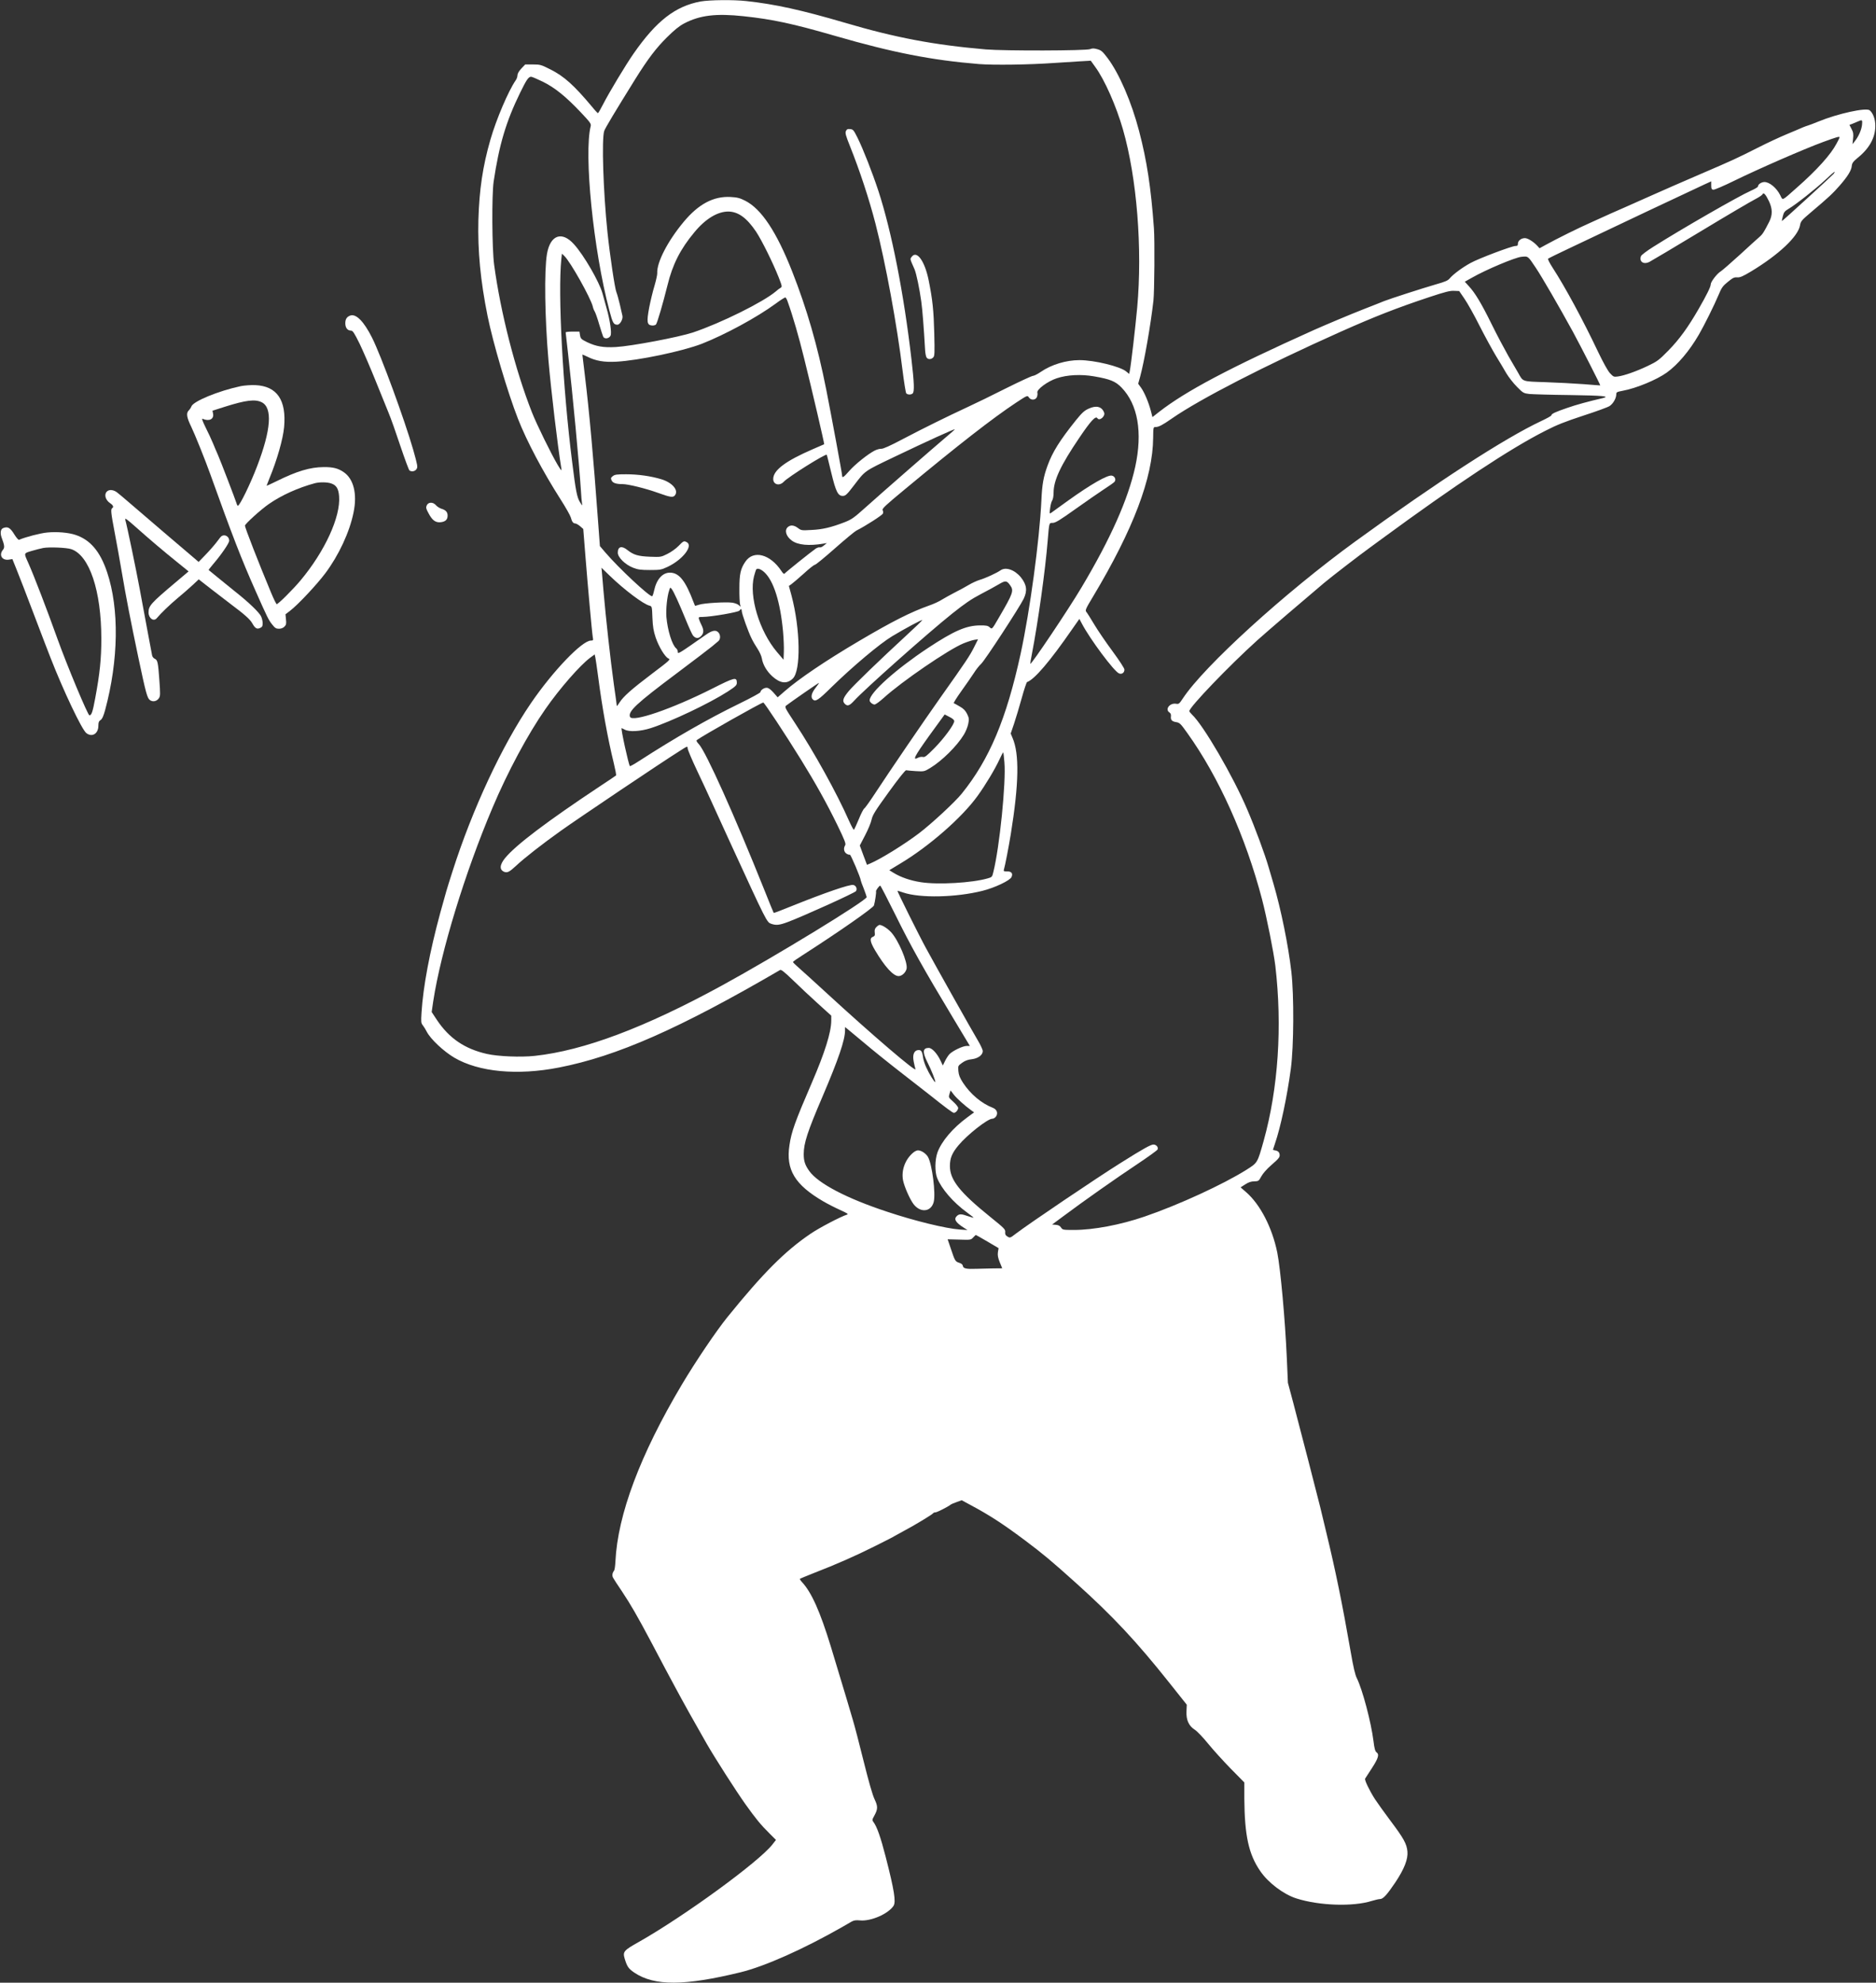 <?xml version="1.0" standalone="no"?>
<!DOCTYPE svg PUBLIC "-//W3C//DTD SVG 20010904//EN"
 "http://www.w3.org/TR/2001/REC-SVG-20010904/DTD/svg10.dtd">
<svg version="1.0" xmlns="http://www.w3.org/2000/svg"
 width="1907pt" height="2015pt" viewBox="0 0 1907 2015"
 preserveAspectRatio="xMidYMid meet">
<rect x="0" y="0" width="1907" height="2015" fill="#333333" stroke="none"/>
<g transform="translate(0,2015) scale(0.1,-0.1)"
fill="#ffffff" stroke="none">
<path d="M7122 20135 c-257 -48 -449 -196 -681 -529 -79 -113 -248 -394 -309
-513 -26 -51 -50 -93 -54 -93 -3 0 -30 28 -58 63 -185 221 -286 312 -426 382
-93 47 -103 50 -177 50 l-78 0 -40 -42 c-25 -27 -39 -52 -39 -69 0 -14 -8 -38
-19 -52 -73 -106 -197 -396 -256 -602 -78 -270 -113 -509 -122 -815 -8 -312
21 -618 93 -975 56 -277 204 -777 310 -1048 89 -227 253 -536 431 -815 52 -81
99 -164 105 -185 12 -45 25 -62 47 -62 9 -1 30 -13 48 -28 l32 -28 21 -264
c25 -316 68 -792 76 -837 6 -30 4 -33 -19 -33 -90 0 -387 -310 -611 -638 -294
-431 -594 -1075 -796 -1707 -63 -197 -65 -206 -124 -420 -109 -401 -175 -756
-191 -1015 -6 -95 -5 -108 13 -130 11 -14 29 -43 40 -65 39 -76 172 -200 280
-264 249 -146 641 -183 1065 -100 589 115 1224 395 2247 991 11 6 43 -19 130
-103 63 -62 177 -168 253 -237 l137 -124 0 -51 c-1 -119 -65 -324 -198 -632
-172 -399 -207 -497 -227 -634 -38 -249 55 -402 345 -571 41 -24 117 -63 168
-86 79 -36 90 -43 70 -49 -61 -19 -280 -133 -366 -192 -261 -176 -486 -402
-847 -848 -114 -141 -323 -450 -464 -687 -424 -713 -652 -1322 -675 -1796 -2
-45 -8 -88 -14 -95 -18 -22 -22 -52 -9 -73 6 -12 46 -73 88 -135 88 -132 157
-251 294 -509 147 -278 165 -313 250 -470 78 -146 206 -375 318 -570 89 -154
294 -474 393 -614 107 -150 158 -212 245 -298 l67 -67 -35 -45 c-137 -177
-898 -731 -1361 -993 -150 -84 -162 -98 -143 -165 26 -86 39 -105 101 -147
204 -136 509 -134 1079 5 248 61 636 234 1031 459 36 21 79 46 97 56 24 13 44
16 85 12 110 -11 287 66 341 148 26 40 8 157 -80 499 -51 199 -89 307 -125
354 -13 17 -13 23 8 60 39 71 39 97 4 171 -21 44 -59 177 -111 386 -43 175
-93 365 -110 421 -17 57 -48 162 -69 233 -39 130 -69 229 -154 510 -110 359
-196 551 -294 657 -14 15 -23 30 -21 32 3 3 68 30 144 60 230 89 418 172 620
273 104 52 195 98 200 103 6 4 51 28 100 55 106 56 282 163 291 176 3 5 13 9
24 9 15 0 124 55 155 79 6 5 33 16 61 26 l50 18 100 -54 c185 -99 328 -192
549 -358 172 -129 265 -206 515 -431 371 -334 611 -590 945 -1010 l179 -225
-3 -67 c-4 -88 23 -148 84 -187 24 -15 85 -79 136 -142 51 -63 155 -177 230
-254 l138 -140 0 -165 c3 -376 44 -565 162 -736 81 -119 238 -237 368 -278
233 -74 575 -85 766 -25 33 10 71 19 84 19 31 0 70 43 155 169 91 137 130 236
123 314 -7 78 -38 134 -172 312 -62 83 -133 182 -158 220 -57 89 -108 196
-100 209 4 6 35 55 70 108 65 101 76 138 45 160 -13 10 -21 38 -30 113 -24
192 -112 524 -169 639 -18 35 -36 114 -63 270 -85 488 -154 825 -250 1221 -23
94 -50 206 -60 250 -28 115 -209 814 -273 1056 l-55 206 -11 249 c-17 393 -65
913 -97 1074 -52 255 -174 491 -319 616 l-54 47 47 30 c34 22 60 31 92 31 43
1 46 3 72 51 16 29 56 75 100 113 84 73 92 84 84 118 -5 17 -16 26 -36 31 -17
3 -30 6 -30 8 0 1 9 28 20 61 57 164 124 479 162 764 30 226 33 741 5 985 -31
268 -104 628 -182 895 -20 69 -43 145 -50 170 -36 125 -135 394 -215 580 -144
340 -448 862 -564 969 -14 14 -26 29 -26 34 0 40 404 461 690 719 101 91 505
437 680 584 80 67 370 290 470 362 25 18 77 56 116 85 752 552 1304 917 1661
1098 118 61 203 94 388 155 130 42 251 86 268 98 35 24 66 77 67 117 0 24 5
26 67 38 136 25 344 111 447 185 112 81 229 219 326 386 55 95 157 300 199
401 32 77 44 93 96 135 49 40 64 48 94 45 29 -2 57 10 142 61 280 169 478 355
497 469 7 40 16 51 108 129 185 156 226 195 295 274 82 94 119 154 123 201 3
28 14 43 60 81 119 96 179 205 179 324 1 66 -22 130 -57 159 -36 30 -326 -34
-521 -114 -44 -18 -91 -36 -105 -40 -14 -4 -38 -13 -55 -20 -16 -8 -91 -39
-165 -70 -74 -31 -198 -89 -275 -128 -238 -120 -266 -133 -592 -273 -175 -75
-403 -175 -508 -222 -104 -47 -230 -102 -279 -124 -49 -21 -107 -47 -130 -57
-23 -11 -107 -48 -188 -85 -143 -63 -364 -173 -480 -237 l-58 -32 -24 26 c-39
42 -96 77 -125 77 -37 0 -71 -26 -71 -56 0 -19 -5 -24 -25 -24 -37 0 -369
-125 -455 -172 -85 -46 -177 -115 -212 -156 -18 -23 -46 -35 -138 -61 -142
-41 -469 -147 -530 -171 -25 -10 -119 -48 -210 -83 -138 -54 -375 -154 -504
-211 -863 -388 -1302 -620 -1576 -834 l-65 -51 -16 62 c-23 88 -66 190 -100
237 l-29 40 20 72 c42 154 107 525 135 773 10 91 14 608 5 735 -30 412 -71
685 -151 989 -77 295 -202 584 -320 741 -51 67 -64 79 -104 90 -34 10 -51 10
-73 1 -40 -17 -871 -19 -1062 -3 -524 45 -918 119 -1435 272 -437 128 -708
188 -997 219 -130 15 -376 12 -466 -4z m438 -150 c292 -31 498 -75 930 -200
587 -170 983 -247 1460 -286 150 -12 511 -7 765 11 72 5 185 12 251 16 l122 7
46 -64 c95 -130 212 -395 281 -634 142 -494 199 -1210 145 -1810 -19 -206 -63
-586 -76 -648 l-6 -27 -29 24 c-61 52 -325 116 -476 116 -135 0 -285 -45 -394
-120 -32 -22 -68 -40 -79 -40 -11 0 -134 -57 -273 -126 -138 -70 -313 -155
-387 -189 -213 -99 -449 -215 -660 -326 -132 -70 -204 -102 -222 -100 -14 1
-44 -7 -66 -18 -69 -35 -199 -139 -258 -206 -60 -69 -74 -77 -74 -46 0 20
-106 592 -161 871 -88 446 -198 824 -346 1200 -160 406 -314 637 -478 720 -55
28 -80 34 -149 38 -174 9 -326 -72 -478 -255 -162 -195 -273 -411 -267 -519 1
-16 -12 -74 -28 -129 -17 -55 -41 -155 -54 -222 -27 -145 -22 -176 27 -181 17
-2 36 3 42 10 14 17 71 214 117 398 51 211 131 369 274 540 112 136 235 210
344 210 101 -1 188 -64 283 -205 59 -90 171 -316 230 -465 34 -88 36 -95 19
-105 -10 -5 -32 -22 -49 -37 -129 -109 -559 -322 -842 -417 -145 -48 -625
-139 -784 -148 -127 -7 -200 6 -291 49 -61 30 -67 36 -73 71 l-6 37 -70 0
c-39 0 -70 -4 -70 -8 0 -4 11 -104 25 -222 47 -415 112 -1108 130 -1385 3 -55
8 -113 11 -130 5 -28 4 -28 -21 12 -30 49 -43 116 -79 408 -96 759 -146 1711
-110 2063 l6 54 24 -23 c61 -57 269 -428 290 -515 3 -16 12 -39 20 -51 7 -12
28 -70 45 -130 18 -59 36 -116 41 -126 13 -25 59 -19 74 11 14 28 -5 157 -42
287 -14 50 -32 114 -40 144 -31 114 -188 387 -289 498 -123 138 -242 95 -275
-98 -29 -171 -22 -647 15 -1079 27 -310 93 -870 131 -1100 5 -31 1 -27 -37 35
-66 112 -213 410 -262 535 -169 429 -319 1015 -384 1499 -22 163 -25 709 -5
846 56 374 126 609 268 900 66 135 86 165 113 165 9 0 62 -23 118 -50 122 -60
234 -150 388 -313 92 -97 105 -115 100 -137 -72 -284 27 -1262 189 -1874 34
-129 43 -146 82 -146 27 0 59 58 51 91 -3 13 -15 65 -26 114 -12 50 -27 106
-35 125 -16 38 -66 373 -91 610 -43 415 -60 949 -33 1029 12 33 105 188 315
526 128 205 212 316 322 425 78 77 125 115 176 142 161 84 325 103 605 73z
m11368 -1103 c-5 -51 -36 -121 -74 -168 l-23 -29 6 57 c5 46 2 65 -16 98 l-21
41 23 8 c12 5 38 16 57 24 51 23 53 21 48 -31z m-228 -128 c0 -3 -14 -33 -32
-65 -57 -109 -201 -269 -398 -442 -164 -145 -145 -137 -174 -80 -37 74 -109
133 -160 133 -31 0 -66 -24 -66 -45 0 -7 -32 -26 -71 -43 -125 -55 -706 -389
-992 -570 -66 -41 -122 -84 -126 -95 -21 -57 27 -89 87 -58 20 10 255 150 522
311 266 161 515 307 553 326 37 19 70 41 74 50 9 23 32 -2 65 -71 37 -78 37
-141 2 -210 -54 -106 -66 -125 -102 -156 -20 -17 -109 -98 -197 -179 -89 -81
-175 -156 -192 -167 -39 -23 -103 -107 -103 -133 0 -24 -40 -106 -123 -250
-107 -186 -197 -310 -307 -422 -97 -99 -114 -111 -210 -157 -118 -56 -238 -98
-303 -107 -42 -6 -46 -4 -81 33 -23 25 -68 107 -121 217 -154 325 -336 661
-462 855 -30 46 -51 87 -46 92 4 4 109 56 233 114 429 205 1202 569 1355 640
l70 32 0 -41 c0 -34 4 -42 21 -44 12 -2 109 40 215 92 243 119 708 322 899
392 142 52 170 60 170 48z m-61 -371 c-19 -22 -523 -483 -526 -480 -1 2 3 24
10 50 10 41 19 51 59 75 72 42 276 203 375 296 48 46 90 82 92 80 2 -2 -2 -11
-10 -21z m-3025 -958 c59 -88 233 -388 374 -645 83 -153 282 -543 279 -547 -1
0 -78 5 -172 13 -93 7 -267 16 -385 20 -242 8 -226 3 -277 94 -14 25 -59 101
-99 170 -39 69 -117 215 -171 325 -105 213 -168 318 -233 388 l-40 44 75 42
c138 79 434 204 500 211 70 7 65 11 149 -115z m-727 -312 c30 -43 99 -166 153
-274 55 -108 130 -245 166 -305 37 -60 85 -140 107 -179 23 -38 71 -100 107
-136 62 -63 68 -66 125 -73 33 -3 220 -9 415 -11 330 -5 413 -12 333 -31 -140
-32 -276 -69 -363 -100 -120 -41 -160 -60 -160 -75 0 -6 -47 -32 -105 -59
-370 -174 -1057 -619 -1890 -1224 -715 -520 -1535 -1266 -1751 -1594 -37 -56
-41 -59 -71 -54 -64 9 -113 -59 -65 -89 12 -8 17 -21 15 -38 -5 -37 9 -53 53
-60 36 -6 45 -15 114 -112 319 -445 592 -1053 759 -1689 48 -185 118 -535 135
-675 72 -615 30 -1246 -119 -1781 -64 -226 -60 -220 -177 -294 -234 -147 -688
-356 -1033 -474 -244 -84 -520 -136 -718 -136 -111 0 -115 1 -131 24 -11 18
-27 26 -53 28 l-38 3 116 86 c195 146 533 384 747 526 112 75 206 142 209 151
9 22 -10 47 -39 50 -25 3 -103 -40 -338 -188 -246 -154 -927 -614 -1064 -718
-57 -44 -59 -45 -85 -29 -20 12 -25 22 -23 45 3 28 -9 39 -150 153 -310 250
-412 377 -412 518 0 80 21 132 87 211 88 106 296 270 343 270 14 0 30 10 40
25 21 33 7 70 -33 86 -115 44 -229 140 -304 255 -33 51 -43 78 -47 119 -4 53
-4 53 37 83 30 22 59 33 99 37 65 8 112 43 112 83 0 13 -22 61 -49 106 -58 97
-430 759 -526 936 -70 127 -296 582 -292 586 1 2 28 -6 59 -17 173 -58 535
-50 803 17 126 31 281 105 297 140 17 37 0 59 -46 58 -29 -1 -36 2 -32 15 14
47 49 231 71 364 83 515 88 817 17 979 l-18 43 34 100 c18 55 54 172 78 260
24 88 49 161 54 163 75 26 233 211 457 535 l75 107 25 -47 c83 -159 329 -488
378 -507 29 -12 55 7 55 39 0 13 -51 91 -120 185 -66 89 -150 212 -187 274
-36 61 -73 119 -81 128 -12 15 -6 31 66 150 412 687 611 1212 614 1619 1 108
2 109 25 109 31 0 70 20 163 85 286 199 950 540 1715 882 350 156 575 244 903
353 163 54 214 67 255 64 l50 -2 54 -79z m-6880 -29 c52 -144 113 -355 168
-579 78 -313 207 -867 203 -870 -2 -1 -52 -23 -113 -49 -280 -121 -405 -215
-405 -304 0 -58 64 -74 107 -28 45 49 426 288 437 274 2 -1 22 -83 46 -182 46
-191 68 -236 116 -236 29 0 42 12 117 110 114 149 98 138 407 286 332 159 611
286 616 281 2 -1 -45 -43 -104 -92 -125 -106 -621 -538 -807 -705 -116 -104
-139 -120 -211 -148 -135 -52 -223 -73 -334 -78 -102 -6 -106 -5 -139 20 -40
30 -76 33 -103 9 -36 -32 -18 -94 41 -137 61 -45 174 -56 321 -31 l35 6 -29
-24 c-16 -14 -35 -23 -43 -20 -7 3 -25 -3 -40 -12 -43 -29 -310 -243 -318
-255 -4 -7 -17 3 -32 27 -114 172 -284 216 -366 95 -49 -71 -61 -126 -61 -272
-1 -74 3 -147 7 -163 7 -27 7 -27 -11 -9 -11 11 -41 23 -68 27 -65 9 -290 -4
-339 -21 -21 -7 -40 -12 -40 -11 -1 1 -7 18 -15 37 -82 218 -147 300 -240 300
-76 0 -136 -67 -161 -182 -7 -32 -16 -58 -20 -58 -33 0 -334 281 -473 442
l-58 68 -19 257 c-47 645 -89 1110 -134 1480 -14 112 -25 205 -25 208 0 3 22
-6 50 -20 85 -43 171 -58 295 -51 225 12 672 106 869 182 237 93 561 269 748
406 51 38 97 67 102 65 5 -2 16 -21 23 -43z m3115 -759 c162 -28 217 -50 278
-113 167 -172 216 -455 140 -806 -73 -331 -249 -728 -546 -1226 -131 -221
-511 -787 -521 -777 -1 2 6 48 17 103 62 322 136 848 160 1149 16 189 13 180
52 181 27 0 75 30 228 139 107 76 238 167 290 201 53 34 101 68 109 77 18 22
5 56 -26 63 -42 11 -213 -87 -446 -254 -81 -59 -157 -114 -169 -122 -21 -14
-21 -14 -13 45 4 33 13 68 21 79 8 12 14 45 14 79 0 125 71 277 263 560 114
169 165 224 182 197 20 -33 82 18 69 56 -23 62 -79 77 -157 41 -45 -20 -68
-42 -130 -118 -165 -206 -238 -323 -288 -460 -42 -115 -56 -192 -63 -354 -19
-405 -117 -1125 -211 -1559 -145 -664 -317 -1073 -598 -1421 -68 -85 -309
-308 -437 -405 -149 -113 -389 -261 -493 -305 l-34 -14 -37 98 -36 98 54 104
c30 57 60 129 66 160 11 48 36 88 175 280 98 136 168 223 176 221 8 -2 52 -6
99 -9 84 -5 86 -4 146 32 120 73 272 223 342 339 18 29 38 77 44 108 10 50 9
59 -11 102 -18 35 -36 54 -75 76 -28 17 -55 31 -60 33 -6 2 29 57 76 123 47
65 104 148 127 183 22 35 56 78 75 95 37 33 393 579 432 661 39 82 31 142 -28
217 -63 77 -154 109 -207 72 -40 -28 -153 -80 -211 -97 -30 -9 -82 -33 -115
-53 -33 -20 -96 -54 -140 -76 -44 -23 -102 -55 -130 -72 -27 -18 -86 -45 -130
-60 -186 -66 -371 -159 -710 -359 -338 -199 -615 -386 -760 -513 l-70 -61 -43
49 c-31 34 -51 48 -70 48 -27 0 -62 -25 -62 -44 0 -7 -98 -60 -217 -118 -316
-154 -650 -345 -1018 -583 -48 -31 -89 -54 -92 -51 -13 13 -95 386 -84 386 3
-1 17 -7 31 -15 45 -25 158 -19 265 15 205 66 597 252 783 372 81 53 92 64 92
89 0 61 -22 56 -251 -60 -411 -207 -813 -345 -835 -286 -21 55 65 135 471 439
176 132 340 257 365 278 25 21 53 45 63 53 22 19 22 63 0 87 -26 29 -64 22
-129 -24 -274 -192 -284 -198 -284 -174 0 13 -7 30 -17 37 -41 34 -87 182 -99
319 -6 76 7 207 28 269 10 33 11 34 26 15 21 -28 73 -141 142 -310 33 -81 67
-156 76 -165 26 -29 54 -30 80 -4 29 29 30 62 5 112 -11 21 -22 48 -26 61 -6
20 -3 22 37 22 89 1 361 48 374 64 15 21 24 20 24 -3 0 -28 67 -215 100 -280
15 -31 43 -79 62 -107 19 -29 38 -71 42 -94 10 -64 50 -132 106 -183 81 -73
148 -81 208 -24 85 79 78 506 -13 847 l-26 95 28 20 c15 11 72 59 125 107 53
49 103 88 111 88 9 0 100 75 203 166 103 91 201 172 218 181 94 47 266 158
271 174 4 10 2 26 -3 35 -8 14 31 50 222 208 553 459 898 727 1135 884 114 75
115 75 129 54 21 -33 69 -30 83 4 5 15 7 34 4 43 -10 32 104 116 198 147 105
35 247 42 379 19z m-4922 -2028 c147 -142 340 -287 401 -302 26 -7 27 -7 31
-123 4 -93 11 -134 33 -201 33 -96 94 -196 129 -213 24 -10 17 -17 -162 -152
-214 -162 -294 -233 -334 -295 -15 -25 -28 -41 -28 -35 0 5 -13 104 -30 219
-34 243 -82 679 -105 945 -8 102 -17 197 -18 213 -2 15 -3 27 -3 27 1 0 39
-37 86 -83z m1568 39 c96 -87 164 -302 192 -606 6 -69 10 -161 8 -205 l-3 -80
-68 80 c-178 211 -285 566 -232 769 9 32 18 63 21 67 11 18 45 8 82 -25z
m2501 -135 c39 -54 29 -81 -114 -326 -73 -126 -70 -122 -96 -99 -17 15 -36 19
-98 18 -139 -1 -263 -55 -527 -229 -328 -217 -594 -456 -594 -533 0 -17 30
-42 50 -42 11 0 52 30 92 66 186 169 660 493 811 555 39 16 88 32 110 36 l39
6 -42 -84 c-43 -85 -78 -138 -341 -509 -163 -230 -517 -749 -663 -972 -53 -81
-103 -151 -111 -155 -8 -5 -33 -53 -55 -108 -23 -55 -45 -103 -49 -108 -4 -4
-26 37 -50 90 -122 278 -358 704 -549 993 -107 163 -108 165 -88 181 48 37
325 229 331 229 3 0 -13 -23 -35 -51 -41 -52 -51 -94 -28 -117 27 -27 55 -9
192 126 214 209 490 441 615 516 130 78 301 170 306 164 2 -2 -71 -73 -163
-157 -265 -244 -531 -501 -584 -564 -57 -69 -68 -100 -43 -127 28 -31 49 -24
97 28 101 112 750 689 997 886 128 102 195 148 291 198 69 36 152 81 185 101
66 39 79 38 114 -12z m-4189 -926 c42 -323 98 -630 159 -880 16 -66 27 -123
23 -126 -4 -4 -77 -53 -162 -109 -544 -361 -858 -599 -966 -731 -56 -69 -59
-120 -7 -140 31 -11 52 0 118 61 85 80 267 222 458 358 171 122 1023 695 1205
809 79 51 82 52 82 28 0 -13 43 -115 96 -227 53 -111 116 -248 141 -303 25
-55 108 -237 185 -405 388 -845 382 -832 429 -849 49 -17 82 -13 166 18 153
57 686 298 695 315 14 24 0 55 -27 62 -35 9 -290 -79 -633 -217 -95 -39 -175
-69 -177 -67 -2 2 -45 107 -95 233 -301 752 -594 1405 -666 1482 -21 22 -28
36 -20 42 52 40 655 381 675 381 11 0 226 -326 383 -580 150 -243 260 -440
371 -667 75 -155 88 -189 78 -204 -19 -31 -13 -67 14 -85 13 -8 28 -13 34 -10
8 5 111 -238 111 -262 0 -4 13 -41 30 -82 16 -41 29 -80 30 -87 1 -34 -923
-599 -1470 -898 -785 -429 -1405 -662 -1905 -716 -142 -15 -372 -6 -486 20
-225 51 -384 159 -509 347 l-52 79 16 110 c78 507 323 1307 602 1965 153 363
360 749 539 1005 143 206 353 446 455 521 l45 33 7 -32 c4 -18 16 -104 28
-192z m3620 -454 c0 -34 -102 -173 -200 -273 -80 -81 -99 -96 -118 -91 -13 3
-34 0 -48 -7 -63 -34 -40 11 112 223 l157 216 48 -25 c33 -16 49 -31 49 -43z
m510 -418 c18 -200 -49 -865 -113 -1118 -11 -47 -14 -50 -57 -62 -158 -46
-505 -66 -678 -39 -107 16 -207 51 -280 96 l-42 26 114 69 c292 175 627 468
784 687 81 112 178 274 222 370 19 42 37 74 38 73 2 -2 8 -48 12 -102z m-1108
-1551 c154 -313 292 -559 581 -1039 l176 -293 -33 0 c-39 0 -143 -50 -175 -84
-13 -14 -33 -45 -45 -70 l-22 -45 -23 49 c-35 74 -87 130 -120 130 -61 0 -66
-41 -15 -143 41 -80 87 -197 81 -204 -7 -6 -63 85 -92 150 -15 32 -29 77 -32
100 -8 62 -20 79 -51 75 -41 -5 -58 -48 -44 -117 6 -31 14 -65 18 -76 18 -45
-436 343 -906 775 -124 114 -251 229 -282 256 -31 27 -57 52 -57 57 -1 4 43
35 97 69 357 229 718 480 726 506 11 38 25 135 21 142 -5 8 33 60 43 59 4 0
73 -134 154 -297z m-315 -1303 c81 -69 254 -208 383 -308 129 -100 260 -202
290 -226 145 -116 224 -175 236 -175 19 0 44 29 44 50 0 10 -22 38 -50 63 -48
43 -49 45 -38 80 l11 35 31 -41 c29 -38 114 -115 180 -162 l28 -20 -68 -50
c-149 -109 -264 -245 -305 -359 -26 -75 -27 -195 -3 -257 44 -111 163 -249
306 -353 37 -27 67 -51 65 -52 -1 -1 -27 6 -57 16 -68 24 -88 24 -112 3 -35
-32 -16 -66 69 -120 l38 -24 -76 5 c-144 10 -463 88 -744 182 -409 135 -697
286 -788 412 -43 60 -57 101 -57 172 0 111 38 229 193 590 160 375 227 571
227 667 l0 35 24 -19 c13 -10 91 -75 173 -144z m1249 -2016 l115 -68 -7 -41
c-4 -31 0 -56 19 -103 l25 -61 -97 -1 c-53 -1 -127 -3 -166 -4 -102 -4 -133 3
-137 29 -2 14 -14 25 -37 32 -40 13 -44 19 -85 142 l-33 97 118 -3 c115 -4
119 -3 141 21 13 14 24 25 26 26 2 1 55 -29 118 -66z"/>
<path d="M8599 18818 c-9 -20 -2 -45 41 -153 99 -247 195 -538 260 -790 102
-397 218 -1024 275 -1492 15 -120 32 -224 37 -230 13 -16 50 -17 66 -1 18 18
15 109 -13 348 -77 665 -201 1297 -336 1710 -62 188 -155 425 -212 540 -39 78
-45 85 -74 88 -26 3 -35 -1 -44 -20z"/>
<path d="M9266 17538 c-16 -23 -18 -14 31 -126 18 -43 50 -195 68 -326 12 -87
25 -255 39 -494 2 -34 9 -69 16 -77 16 -20 45 -19 66 2 15 15 16 39 11 248 -6
229 -17 339 -57 537 -40 197 -122 310 -174 236z"/>
<path d="M6229 15311 c-20 -16 -22 -22 -12 -43 12 -27 46 -38 112 -38 57 0
235 -44 360 -89 125 -45 152 -49 171 -26 42 51 -25 131 -139 165 -107 32 -236
50 -356 50 -96 0 -116 -3 -136 -19z"/>
<path d="M6897 14601 c-26 -27 -77 -63 -114 -81 -64 -32 -67 -32 -177 -28
-121 5 -166 19 -228 68 -58 47 -98 36 -98 -27 0 -48 76 -122 156 -153 49 -19
78 -23 170 -23 104 0 116 2 180 32 153 72 264 214 195 251 -29 15 -32 14 -84
-39z"/>
<path d="M8909 10729 c-16 -16 -20 -30 -17 -56 4 -29 0 -36 -19 -44 -35 -13
-29 -51 24 -140 99 -166 184 -259 238 -259 34 0 73 37 81 76 12 65 -83 288
-157 369 -37 40 -92 75 -118 75 -6 0 -20 -9 -32 -21z"/>
<path d="M9282 8435 c-82 -69 -122 -181 -102 -282 14 -67 69 -191 106 -240 69
-91 178 -81 205 20 23 84 -16 387 -58 459 -20 35 -67 66 -100 67 -12 1 -35
-10 -51 -24z"/>
<path d="M3560 16943 c-35 -13 -50 -37 -50 -78 0 -46 22 -75 58 -75 18 0 33
-23 87 -132 35 -73 107 -239 159 -368 52 -129 113 -279 135 -333 23 -54 77
-207 121 -340 45 -133 86 -245 93 -249 23 -15 57 -8 71 15 14 21 11 37 -34
197 -88 306 -326 955 -418 1138 -84 167 -163 246 -222 225z"/>
<path d="M2449 16226 c-227 -48 -488 -155 -504 -208 -4 -11 -16 -29 -27 -40
-27 -27 -20 -71 25 -163 36 -74 144 -342 195 -485 219 -611 316 -863 461
-1188 120 -271 132 -294 168 -339 28 -36 40 -43 69 -43 21 0 42 8 55 21 18 18
21 30 16 74 l-5 52 47 36 c79 60 272 266 358 381 137 183 247 419 287 618 39
189 1 342 -102 411 -56 38 -109 51 -202 50 -139 -1 -275 -42 -482 -145 -54
-26 -98 -47 -98 -44 0 2 13 34 28 72 78 188 139 402 150 523 25 275 -72 417
-292 427 -45 2 -110 -3 -147 -10z m211 -164 c112 -55 96 -279 -47 -652 -67
-176 -176 -400 -195 -400 -4 0 -10 10 -13 23 -11 37 -165 438 -189 492 -13 28
-35 82 -51 120 -16 39 -50 112 -76 163 -30 62 -41 91 -30 86 66 -29 117 -5
107 51 l-6 31 122 39 c218 69 312 80 378 47z m709 -826 c51 -18 72 -53 78
-129 17 -208 -145 -561 -393 -857 -76 -91 -226 -240 -241 -240 -5 0 -31 53
-58 118 -128 307 -265 659 -265 680 0 17 164 166 245 221 127 88 295 164 465
210 49 13 129 12 169 -3z"/>
<path d="M1086 15154 c-30 -30 -14 -87 35 -119 30 -20 37 -39 19 -50 -16 -10
-12 -49 25 -243 19 -100 51 -275 70 -389 47 -277 94 -517 170 -879 80 -378 92
-422 122 -441 29 -19 68 -10 89 22 14 21 14 42 4 182 -13 184 -18 205 -47 218
-12 5 -25 21 -27 35 -6 31 -72 381 -126 675 -36 195 -128 638 -147 705 -5 19
18 3 100 -70 153 -136 284 -247 423 -359 l121 -98 -135 -114 c-248 -209 -272
-236 -272 -303 0 -60 53 -97 84 -58 42 50 131 136 210 202 49 41 118 100 153
133 l63 59 127 -99 c71 -55 162 -125 203 -156 137 -102 192 -152 214 -191 29
-52 47 -63 80 -48 21 9 26 19 26 48 0 20 -7 51 -16 70 -20 41 -126 143 -259
248 -55 44 -138 111 -185 150 -47 38 -87 71 -89 73 -2 1 19 28 46 60 81 94
163 213 163 238 0 42 -44 68 -77 47 -7 -4 -27 -29 -45 -54 -19 -26 -68 -83
-111 -128 l-78 -81 -57 49 c-31 26 -167 142 -302 257 -135 115 -289 247 -343
294 -54 47 -113 96 -130 109 -37 26 -79 29 -101 6z"/>
<path d="M4338 15014 c-10 -22 -8 -33 18 -80 39 -74 73 -98 127 -91 46 6 67
27 67 67 0 35 -18 56 -61 69 -20 6 -46 23 -57 36 -30 35 -78 34 -94 -1z"/>
<path d="M32 14783 c-26 -10 -32 -50 -16 -95 31 -83 33 -103 13 -127 -42 -52
-8 -108 59 -99 l38 6 43 -107 c24 -58 103 -263 176 -456 73 -192 149 -391 169
-441 132 -338 317 -727 363 -764 59 -46 123 -7 123 75 0 33 5 46 23 58 16 10
28 38 45 98 138 510 145 1031 21 1403 -71 212 -171 330 -322 380 -72 24 -191
34 -287 24 -68 -6 -222 -46 -286 -74 -7 -3 -28 22 -48 54 -42 69 -67 84 -114
65z m692 -214 c185 -62 306 -422 306 -912 0 -202 -15 -349 -61 -597 -27 -146
-38 -179 -60 -180 -16 0 -227 505 -324 775 -112 312 -238 640 -298 775 -46
103 -47 96 35 121 40 12 93 25 118 30 61 11 236 4 284 -12z"/>
</g>
</svg>
